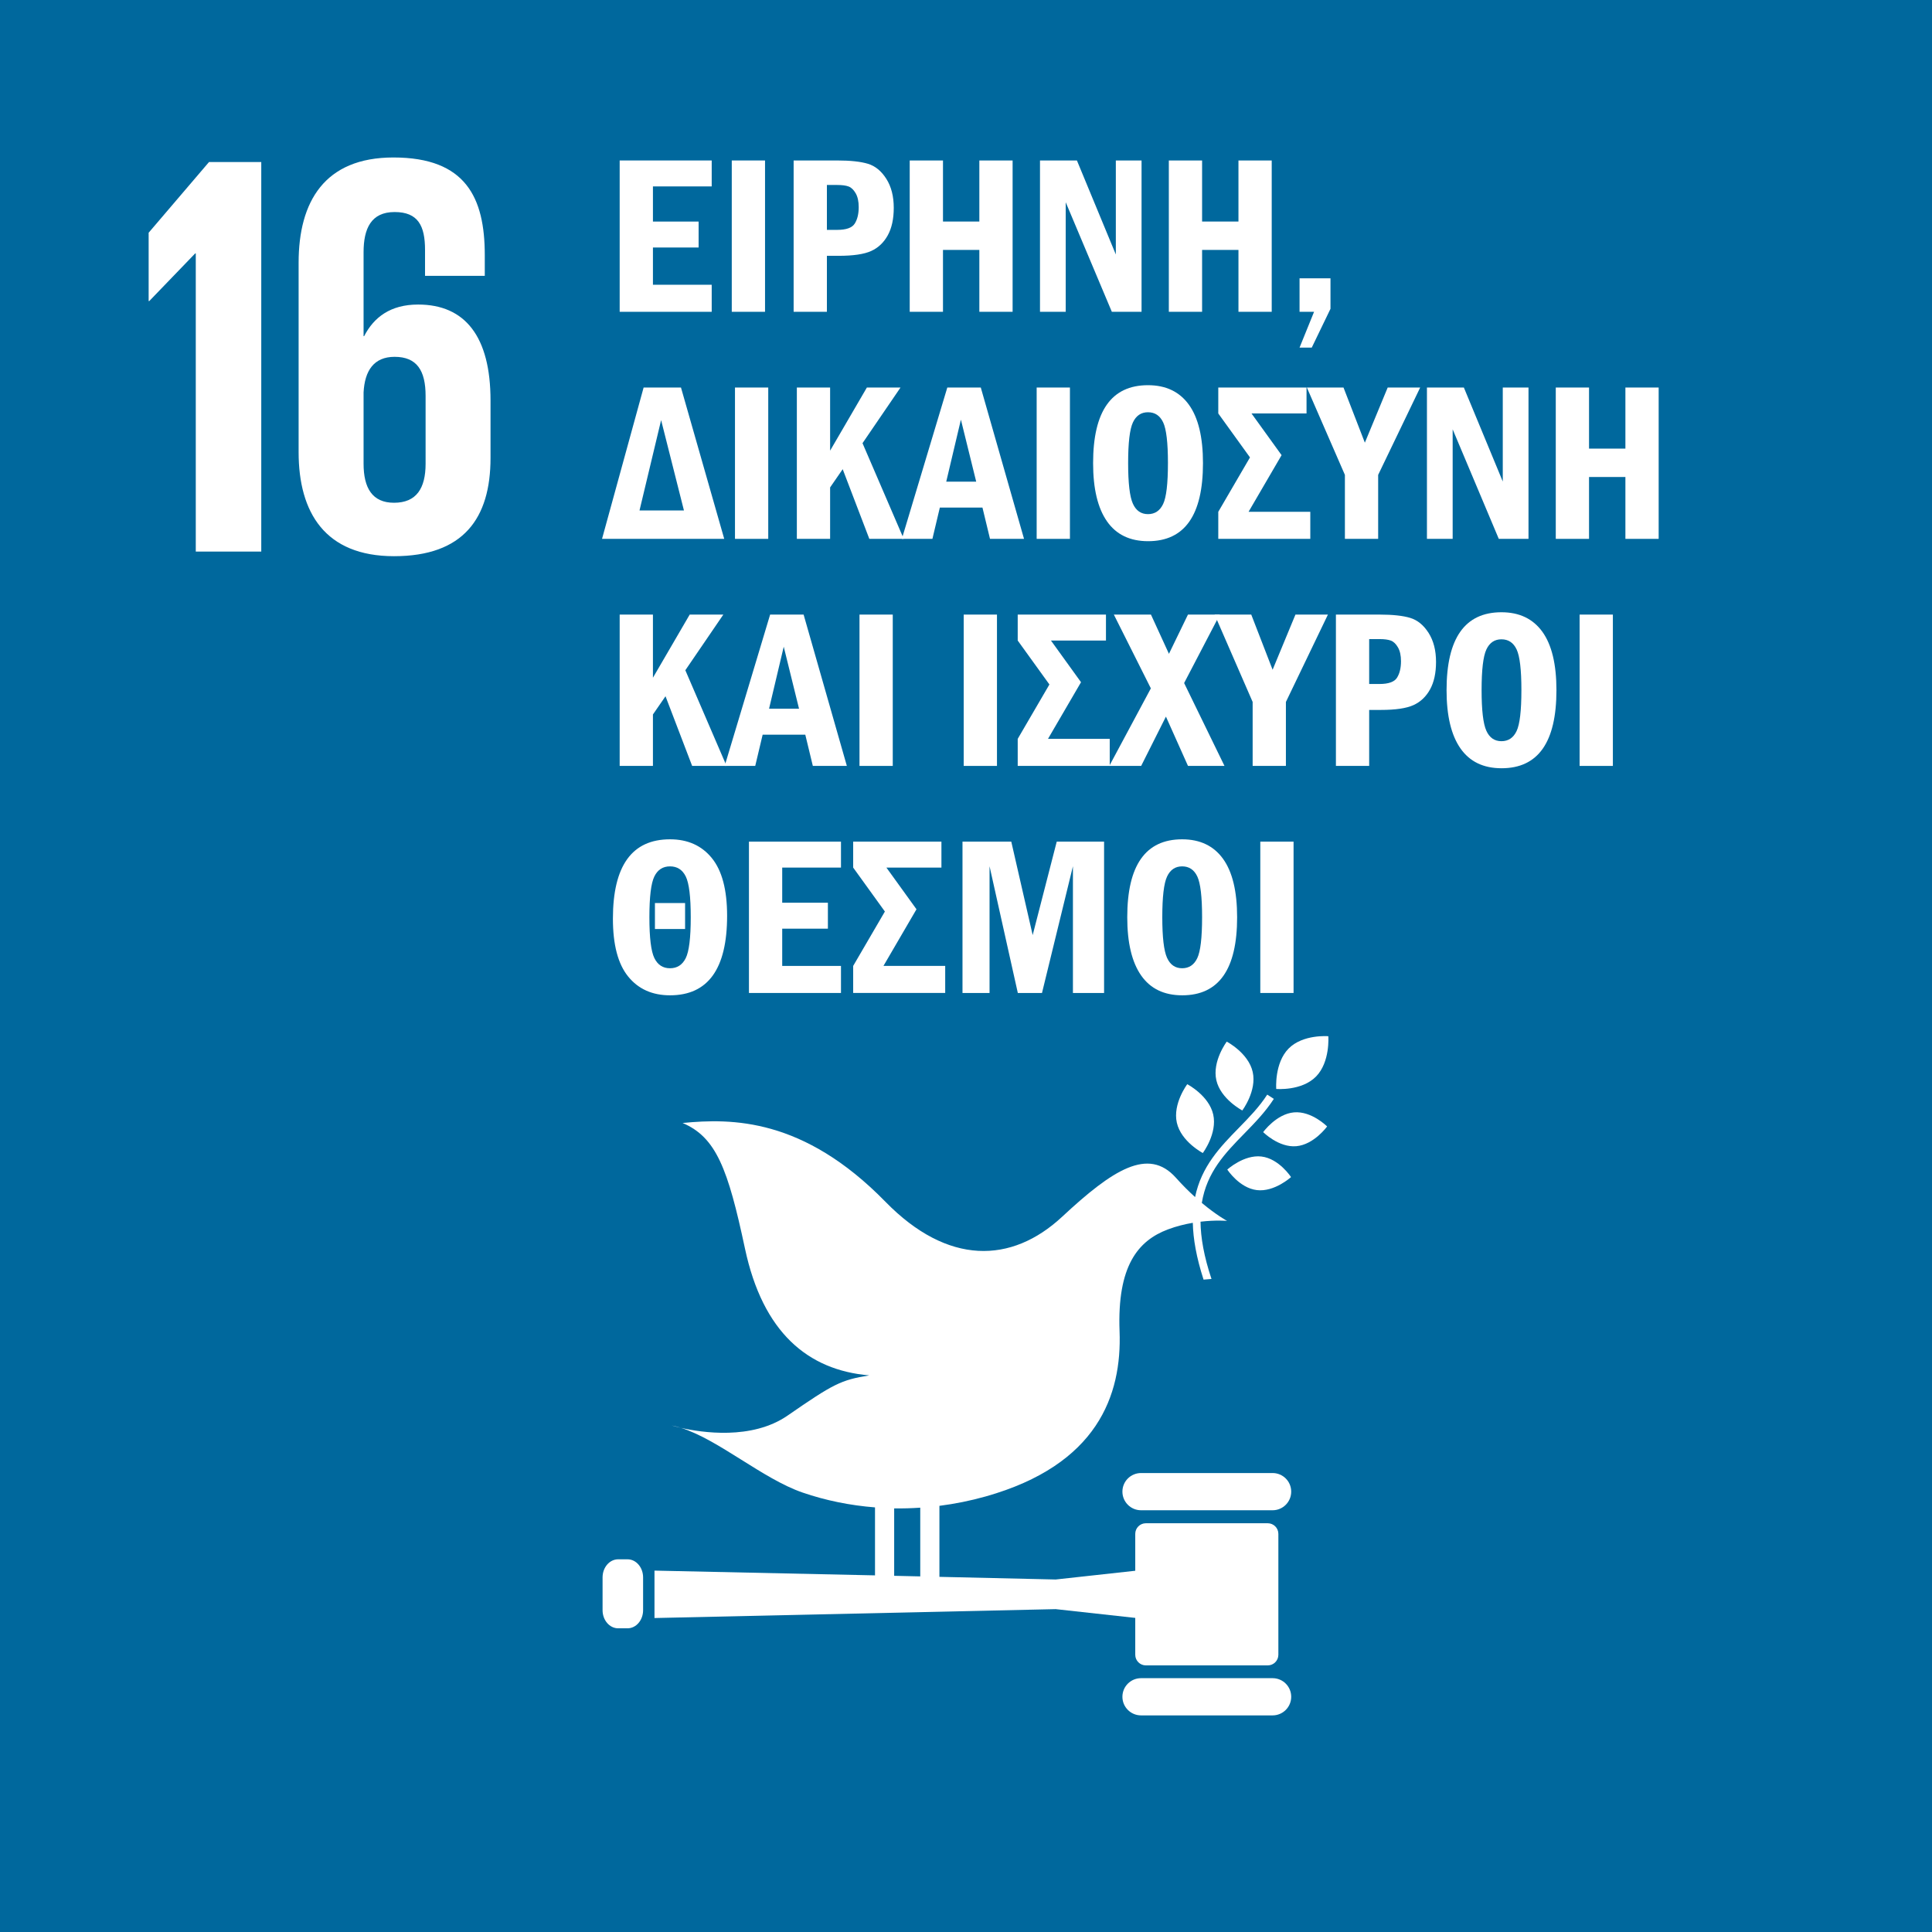 <?xml version="1.0" encoding="UTF-8" standalone="no"?>
<!--
Adapted from the EPS files downloaded from: https://unric.org/el/17-στοχοι-βιωσιμησ-αναπτυξησ/
Usage guidelines - https://www.un.org/sustainabledevelopment/wp-content/uploads/2019/01/SDG_Guidelines_AUG_2019_Final.pdf
-->
<svg xmlns="http://www.w3.org/2000/svg" viewBox="0 0 1000 1000">
  <defs>
    <style>
      .cls-1 {
        fill: #00689d;
      }

      .cls-2 {
        fill: #fff;
      }
    </style>
  </defs>
  <title>16 Ειρήνη, δικαιοσύνη και ισχυροί θεσμοί</title>
  <path d="M 1000,1000 H 0 V 0 h 1000 v 1000" class="cls-1" />
  <path d="m 76.937,120.462 v 35.384 h 0.303 l 23.789,-24.68 h 0.304 v 154.333 h 33.899 V 83.875 H 108.178 L 76.937,120.462" class="cls-2" />
  <path d="m 220.289,240.006 c 0,12.787 -4.759,20.221 -16.35,20.221 -11.299,0 -15.753,-7.726 -15.753,-20.221 v -36.87 c 0.583,-11.299 5.34,-18.442 16.057,-18.442 11.579,0 16.046,7.143 16.046,20.226 z m 33.607,-2.966 v -29.741 c 0,-33.006 -13.083,-49.668 -37.467,-49.668 -14.285,0 -22.903,6.541 -27.952,16.359 h -0.291 v -43.418 c 0,-12.199 3.847,-20.821 16.057,-20.821 12.186,0 15.754,7.136 15.754,19.619 v 13.405 h 30.925 v -10.718 c 0,-29.738 -9.807,-50.547 -47.286,-50.547 -35.683,0 -49.07,22.894 -49.07,54.418 v 98.13 c 0,31.222 13.691,53.826 49.373,53.826 35.975,0 49.956,-19.627 49.956,-50.846" class="cls-2" />
  <path d="m 320.742,83.059 h 47.633 v 13.428 h -30.417 v 18.193 h 23.645 v 13.426 h -23.645 v 19.281 h 30.417 v 14.002 h -47.633 V 83.059" class="cls-2" />
  <path d="m 378.762,83.059 h 17.216 V 161.389 h -17.216 V 83.059" class="cls-2" />
  <path d="m 428,95.742 v 23.239 h 5.338 c 4.704,0 7.736,-1.091 9.094,-3.277 1.359,-2.188 2.038,-5.025 2.038,-8.513 0,-2.955 -0.527,-5.343 -1.58,-7.164 -1.051,-1.819 -2.275,-2.992 -3.672,-3.507 -1.396,-0.519 -3.357,-0.778 -5.881,-0.778 z m -17.216,-12.683 h 22.554 c 6.847,0 12.155,0.574 15.923,1.723 3.768,1.147 6.934,3.74 9.499,7.775 2.562,4.036 3.846,9.038 3.846,15.006 0,5.738 -1.034,10.483 -3.1,14.232 -2.066,3.749 -4.925,6.457 -8.58,8.121 -3.653,1.664 -9.266,2.494 -16.842,2.494 H 428 V 161.389 H 410.784 V 83.059" class="cls-2" />
  <path d="m 470.868,83.059 h 17.218 v 31.621 h 18.821 V 83.059 H 524.125 V 161.389 H 506.907 V 129.371 H 488.086 V 161.389 H 470.868 V 83.059" class="cls-2" />
  <path d="m 538.3,83.059 h 19.11 l 20.142,48.662 V 83.059 h 13.314 V 161.389 h -15.38 l -23.873,-56.696 v 56.696 h -13.314 V 83.059" class="cls-2" />
  <path d="m 604.984,83.059 h 17.216 v 31.621 h 18.824 V 83.059 h 17.216 V 161.389 h -17.216 v -32.018 h -18.824 v 32.018 h -17.216 V 83.059" class="cls-2" />
  <path d="m 672.643,144.061 h 16.012 v 15.779 l -9.699,20.085 h -6.314 l 7.517,-18.536 h -7.517 v -17.328" class="cls-2" />
  <path d="m 354.01,264.223 -11.814,-46.775 -11.189,46.775 z m -20.871,-63.639 h 19.338 l 22.382,78.33 h -63.243 l 21.522,-78.33" class="cls-2" />
  <path d="m 380.426,200.583 h 17.216 v 78.33 h -17.216 v -78.33" class="cls-2" />
  <path d="m 412.448,200.583 h 17.216 v 32.681 l 19.03,-32.681 h 17.411 l -19.67,28.808 21.334,49.522 h -17.808 l -13.786,-36.059 -6.511,9.433 v 26.626 h -17.216 v -78.33" class="cls-2" />
  <path d="m 505.281,249.304 -7.917,-32.094 -7.592,32.094 z m -14.957,-48.721 h 17.331 l 22.38,78.33 h -17.608 l -3.907,-16.181 h -22.065 l -3.841,16.181 h -15.82 l 23.53,-78.33" class="cls-2" />
  <path d="m 536.577,200.583 h 17.218 v 78.33 h -17.218 v -78.33" class="cls-2" />
  <path d="m 604.525,239.721 c 0,-10.561 -0.823,-17.589 -2.468,-21.089 -1.645,-3.5 -4.266,-5.251 -7.863,-5.251 -3.559,0 -6.159,1.76 -7.804,5.279 -1.645,3.521 -2.468,10.54 -2.468,21.06 0,10.328 0.813,17.311 2.44,20.945 1.624,3.636 4.236,5.451 7.832,5.451 3.559,0 6.17,-1.739 7.835,-5.223 1.664,-3.479 2.496,-10.537 2.496,-21.173 z m 18.135,0 c 0,26.934 -9.471,40.398 -28.407,40.398 -9.412,0 -16.511,-3.432 -21.292,-10.3 -4.783,-6.868 -7.174,-16.9 -7.174,-30.098 0,-26.894 9.468,-40.344 28.407,-40.344 9.259,0 16.318,3.368 21.177,10.1 4.859,6.734 7.289,16.815 7.289,30.244" class="cls-2" />
  <path d="m 630.579,200.583 h 45.679 v 13.428 h -28.478 l 15.566,21.577 -17.094,29.322 h 31.956 v 14.002 H 630.579 V 264.912 L 646.989,236.76 630.579,214.012 v -13.428" class="cls-2" />
  <path d="m 676.43,200.583 h 18.965 l 11.053,28.551 11.821,-28.551 h 16.814 l -21.75,45.219 v 33.111 h -17.216 V 245.802 l -19.686,-45.219" class="cls-2" />
  <path d="m 738.583,200.583 h 19.11 l 20.142,48.662 v -48.662 h 13.314 v 78.33 h -15.38 l -23.873,-56.696 v 56.696 h -13.314 v -78.33" class="cls-2" />
  <path d="m 805.267,200.583 h 17.216 v 31.619 h 18.824 v -31.619 h 17.216 v 78.33 h -17.216 v -32.021 h -18.824 v 32.021 h -17.216 v -78.33" class="cls-2" />
  <path d="m 320.742,318.108 h 17.216 v 32.681 l 19.03,-32.681 h 17.411 l -19.67,28.808 21.334,49.522 H 358.255 l -13.786,-36.059 -6.511,9.432 v 26.626 h -17.216 v -78.33" class="cls-2" />
  <path d="m 413.577,366.829 -7.917,-32.094 -7.595,32.094 z m -14.959,-48.721 h 17.331 l 22.382,78.33 h -17.608 l -3.907,-16.181 h -22.067 l -3.841,16.181 h -15.82 l 23.53,-78.33" class="cls-2" />
  <path d="m 444.873,318.108 h 17.216 v 78.33 h -17.216 v -78.33" class="cls-2" />
  <path d="m 498.816,318.108 h 17.216 v 78.33 h -17.216 v -78.33" class="cls-2" />
  <path d="m 526.765,318.108 h 45.679 v 13.428 h -28.478 l 15.566,21.577 -17.094,29.322 h 31.956 v 14.002 h -47.63 v -14.002 l 16.41,-28.152 -16.41,-22.748 v -13.428" class="cls-2" />
  <path d="m 576.52,318.108 h 19.209 l 9.311,20.308 9.849,-20.308 h 16.492 l -18.48,35.431 20.892,42.899 h -18.892 l -11.419,-25.524 -12.82,25.524 h -16.494 l 21.513,-40.139 -19.16,-38.191" class="cls-2" />
  <path d="m 628.685,318.108 h 18.962 l 11.055,28.554 11.821,-28.554 h 16.811 l -21.75,45.219 v 33.111 h -17.216 v -33.111 l -19.684,-45.219" class="cls-2" />
  <path d="m 708.683,330.791 v 23.239 h 5.338 c 4.706,0 7.736,-1.091 9.094,-3.277 1.359,-2.188 2.038,-5.025 2.038,-8.513 0,-2.955 -0.527,-5.343 -1.577,-7.164 -1.053,-1.819 -2.278,-2.992 -3.674,-3.507 -1.396,-0.519 -3.357,-0.778 -5.881,-0.778 z m -17.216,-12.683 h 22.554 c 6.847,0 12.155,0.574 15.925,1.723 3.768,1.147 6.932,3.74 9.496,7.775 2.562,4.036 3.846,9.038 3.846,15.005 0,5.738 -1.034,10.483 -3.098,14.232 -2.066,3.749 -4.927,6.457 -8.58,8.121 -3.655,1.664 -9.268,2.494 -16.844,2.494 h -6.083 v 28.979 h -17.216 v -78.33" class="cls-2" />
  <path d="m 787.477,357.246 c 0,-10.561 -0.823,-17.589 -2.468,-21.089 -1.645,-3.5 -4.266,-5.251 -7.863,-5.251 -3.559,0 -6.159,1.761 -7.804,5.279 -1.645,3.521 -2.468,10.54 -2.468,21.06 0,10.328 0.813,17.311 2.44,20.945 1.624,3.636 4.236,5.451 7.832,5.451 3.559,0 6.17,-1.739 7.835,-5.223 1.664,-3.479 2.496,-10.537 2.496,-21.173 z m 18.135,0 c 0,26.934 -9.471,40.398 -28.407,40.398 -9.412,0 -16.511,-3.432 -21.292,-10.3 -4.783,-6.868 -7.174,-16.9 -7.174,-30.098 0,-26.894 9.471,-40.344 28.407,-40.344 9.259,0 16.318,3.368 21.177,10.1 4.859,6.736 7.289,16.815 7.289,30.244" class="cls-2" />
  <path d="m 817.605,318.108 h 17.216 v 78.33 h -17.216 v -78.33" class="cls-2" />
  <path d="m 354.6,467.425 v 13.426 h -15.608 v -13.426 z m 2.929,7.345 c 0,-10.596 -0.863,-17.636 -2.583,-21.119 -1.723,-3.479 -4.438,-5.22 -8.15,-5.22 -3.712,0 -6.417,1.751 -8.119,5.251 -1.704,3.5 -2.555,10.528 -2.555,21.089 0,10.596 0.86,17.645 2.583,21.147 1.721,3.5 4.419,5.249 8.091,5.249 3.674,0 6.38,-1.73 8.121,-5.192 1.739,-3.462 2.612,-10.53 2.612,-21.204 z m 18.821,-0.747 c 0,27.43 -9.851,41.145 -29.554,41.145 -9.181,0 -16.402,-3.241 -21.663,-9.726 -5.261,-6.483 -7.891,-16.46 -7.891,-29.926 0,-27.39 9.851,-41.089 29.554,-41.089 9.181,0 16.402,3.244 21.663,9.729 5.261,6.485 7.891,16.439 7.891,29.868" class="cls-2" />
  <path d="m 387.657,435.632 h 47.633 v 13.428 h -30.417 v 18.19 h 23.645 v 13.428 h -23.645 v 19.281 h 30.417 v 14.002 h -47.633 v -78.33" class="cls-2" />
  <path d="m 441.6,435.632 h 45.682 v 13.428 h -28.48 l 15.568,21.577 -17.096,29.322 h 31.959 v 14.002 h -47.633 v -14.002 l 16.412,-28.152 -16.412,-22.748 v -13.428" class="cls-2" />
  <path d="m 498.184,435.632 h 25.253 l 11.076,48.375 12.451,-48.375 h 24.505 v 78.33 h -16.125 v -65.59 l -16.012,65.59 h -12.51 l -14.635,-65.59 v 65.59 h -14.003 v -78.33" class="cls-2" />
  <path d="m 622.2,474.77 c 0,-10.561 -0.823,-17.589 -2.468,-21.089 -1.645,-3.5 -4.266,-5.251 -7.86,-5.251 -3.559,0 -6.161,1.76 -7.806,5.279 -1.645,3.521 -2.466,10.54 -2.466,21.06 0,10.328 0.811,17.311 2.438,20.945 1.627,3.636 4.236,5.451 7.835,5.451 3.556,0 6.168,-1.739 7.832,-5.223 1.664,-3.479 2.496,-10.537 2.496,-21.173 z m 18.135,0 c 0,26.934 -9.468,40.398 -28.407,40.398 -9.412,0 -16.508,-3.432 -21.292,-10.3 -4.781,-6.868 -7.172,-16.9 -7.172,-30.098 0,-26.894 9.468,-40.344 28.407,-40.344 9.257,0 16.316,3.368 21.174,10.1 4.859,6.736 7.289,16.815 7.289,30.244" class="cls-2" />
  <path d="m 652.33,435.632 h 17.216 v 78.33 h -17.216 v -78.33" class="cls-2" />
  <path d="m 634.961,539.148 c 0,0 -7.602,10.095 -5.392,19.93 2.226,9.841 13.441,15.692 13.441,15.692 0,0 7.607,-10.095 5.388,-19.93 -2.217,-9.844 -13.436,-15.692 -13.436,-15.692" class="cls-2" />
  <path d="m 622.573,596.8 c 0,0 7.604,-10.102 5.388,-19.939 -2.226,-9.844 -13.436,-15.68 -13.436,-15.68 0,0 -7.609,10.086 -5.399,19.927 2.228,9.834 13.448,15.692 13.448,15.692" class="cls-2" />
  <path d="m 653.818,585.988 c 0,0 8.03,8.097 17.171,7.282 9.142,-0.811 15.918,-10.218 15.918,-10.218 0,0 -8.018,-8.097 -17.166,-7.287 -9.141,0.813 -15.923,10.222 -15.923,10.222" class="cls-2" />
  <path d="m 666.969,542.741 c -7.435,7.55 -6.387,20.903 -6.387,20.903 0,0 13.112,1.138 20.565,-6.4 7.437,-7.543 6.389,-20.898 6.389,-20.898 0,0 -13.121,-1.135 -20.568,6.396" class="cls-2" />
  <path d="m 650.56,615.999 c 9.109,1.079 17.677,-6.744 17.677,-6.744 0,0 -6.206,-9.566 -15.307,-10.643 -9.118,-1.069 -17.684,6.753 -17.684,6.753 0,0 6.203,9.559 15.314,10.634" class="cls-2" />
  <path d="m 658.697,762.444 h -68.092 c -5.329,0 -9.647,4.299 -9.647,9.625 0,5.319 4.318,9.639 9.647,9.639 h 68.092 c 5.319,0 9.63,-4.32 9.63,-9.639 0,-5.326 -4.311,-9.625 -9.63,-9.625" class="cls-2" />
  <path d="m 658.697,868.62 h -68.092 c -5.329,0 -9.647,4.301 -9.647,9.629 0,5.315 4.318,9.633 9.647,9.633 h 68.092 c 5.319,0 9.63,-4.317 9.63,-9.633 0,-5.328 -4.311,-9.629 -9.63,-9.629" class="cls-2" />
  <path d="m 352.461,739.061 c -1.601,-0.498 -3.185,-0.931 -4.727,-1.22 0,0 1.746,0.543 4.727,1.22" class="cls-2" />
  <path d="m 462.822,780.735 c 4.487,0.075 8.989,-0.059 13.499,-0.365 v 35.572 l -13.499,-0.307 z m 193.365,7.698 h -63.097 c -3.025,0 -5.484,2.461 -5.484,5.481 v 19.107 l -41.19,4.527 -60.175,-1.374 v -36.755 c 7.994,-1.023 15.998,-2.616 23.943,-4.858 57.926,-16.343 70.558,-52.421 69.298,-85.556 -1.262,-33.744 9.536,-46.848 25.055,-52.674 4.443,-1.669 8.838,-2.724 12.86,-3.408 0.174,8.288 1.855,17.922 5.562,29.405 1.375,-0.075 2.743,-0.193 4.106,-0.341 -3.916,-11.743 -5.585,-21.404 -5.677,-29.642 8.016,-0.947 13.737,-0.414 13.737,-0.414 0,0 -5.42,-2.91 -13.072,-9.308 2.602,-15.981 12.12,-25.792 21.929,-35.824 5.392,-5.526 10.963,-11.228 15.352,-18.024 l -3.42,-2.205 c -4.151,6.457 -9.602,12.006 -14.849,17.382 -9.567,9.785 -19.221,19.786 -22.491,35.65 -3.11,-2.806 -6.471,-6.123 -9.915,-9.987 -14.285,-16.012 -32.673,-4.25 -58.894,20.165 -26.237,24.4 -59.221,25.237 -91.443,-7.726 -42.508,-43.517 -79.587,-43.268 -105.015,-40.797 17.394,7.406 23.478,23.66 32.283,64.975 9.226,43.348 32.497,62.958 64.331,65.666 -14.757,2.39 -18.584,4.438 -42.304,20.823 -18.527,12.78 -44.589,8.739 -55.157,6.342 19.397,6.045 42.372,26.392 62.93,33.471 11.967,4.118 24.587,6.666 37.513,7.691 v 35.184 L 338.759,812.946 v 24.546 l 207.657,-4.607 41.19,4.537 v 19.091 c 0,3.02 2.459,5.49 5.484,5.49 h 63.097 c 3.03,0 5.491,-2.471 5.491,-5.49 v -62.598 c 0,-3.021 -2.461,-5.481 -5.491,-5.481" class="cls-2" />
  <path d="m 332.866,833.435 c 0,5.174 -3.611,9.374 -8.06,9.374 h -4.852 c -4.443,0 -8.065,-4.201 -8.065,-9.374 v -16.967 c 0,-5.183 3.622,-9.374 8.065,-9.374 h 4.852 c 4.45,0 8.06,4.19 8.06,9.374 v 16.967" class="cls-2" />
</svg>
